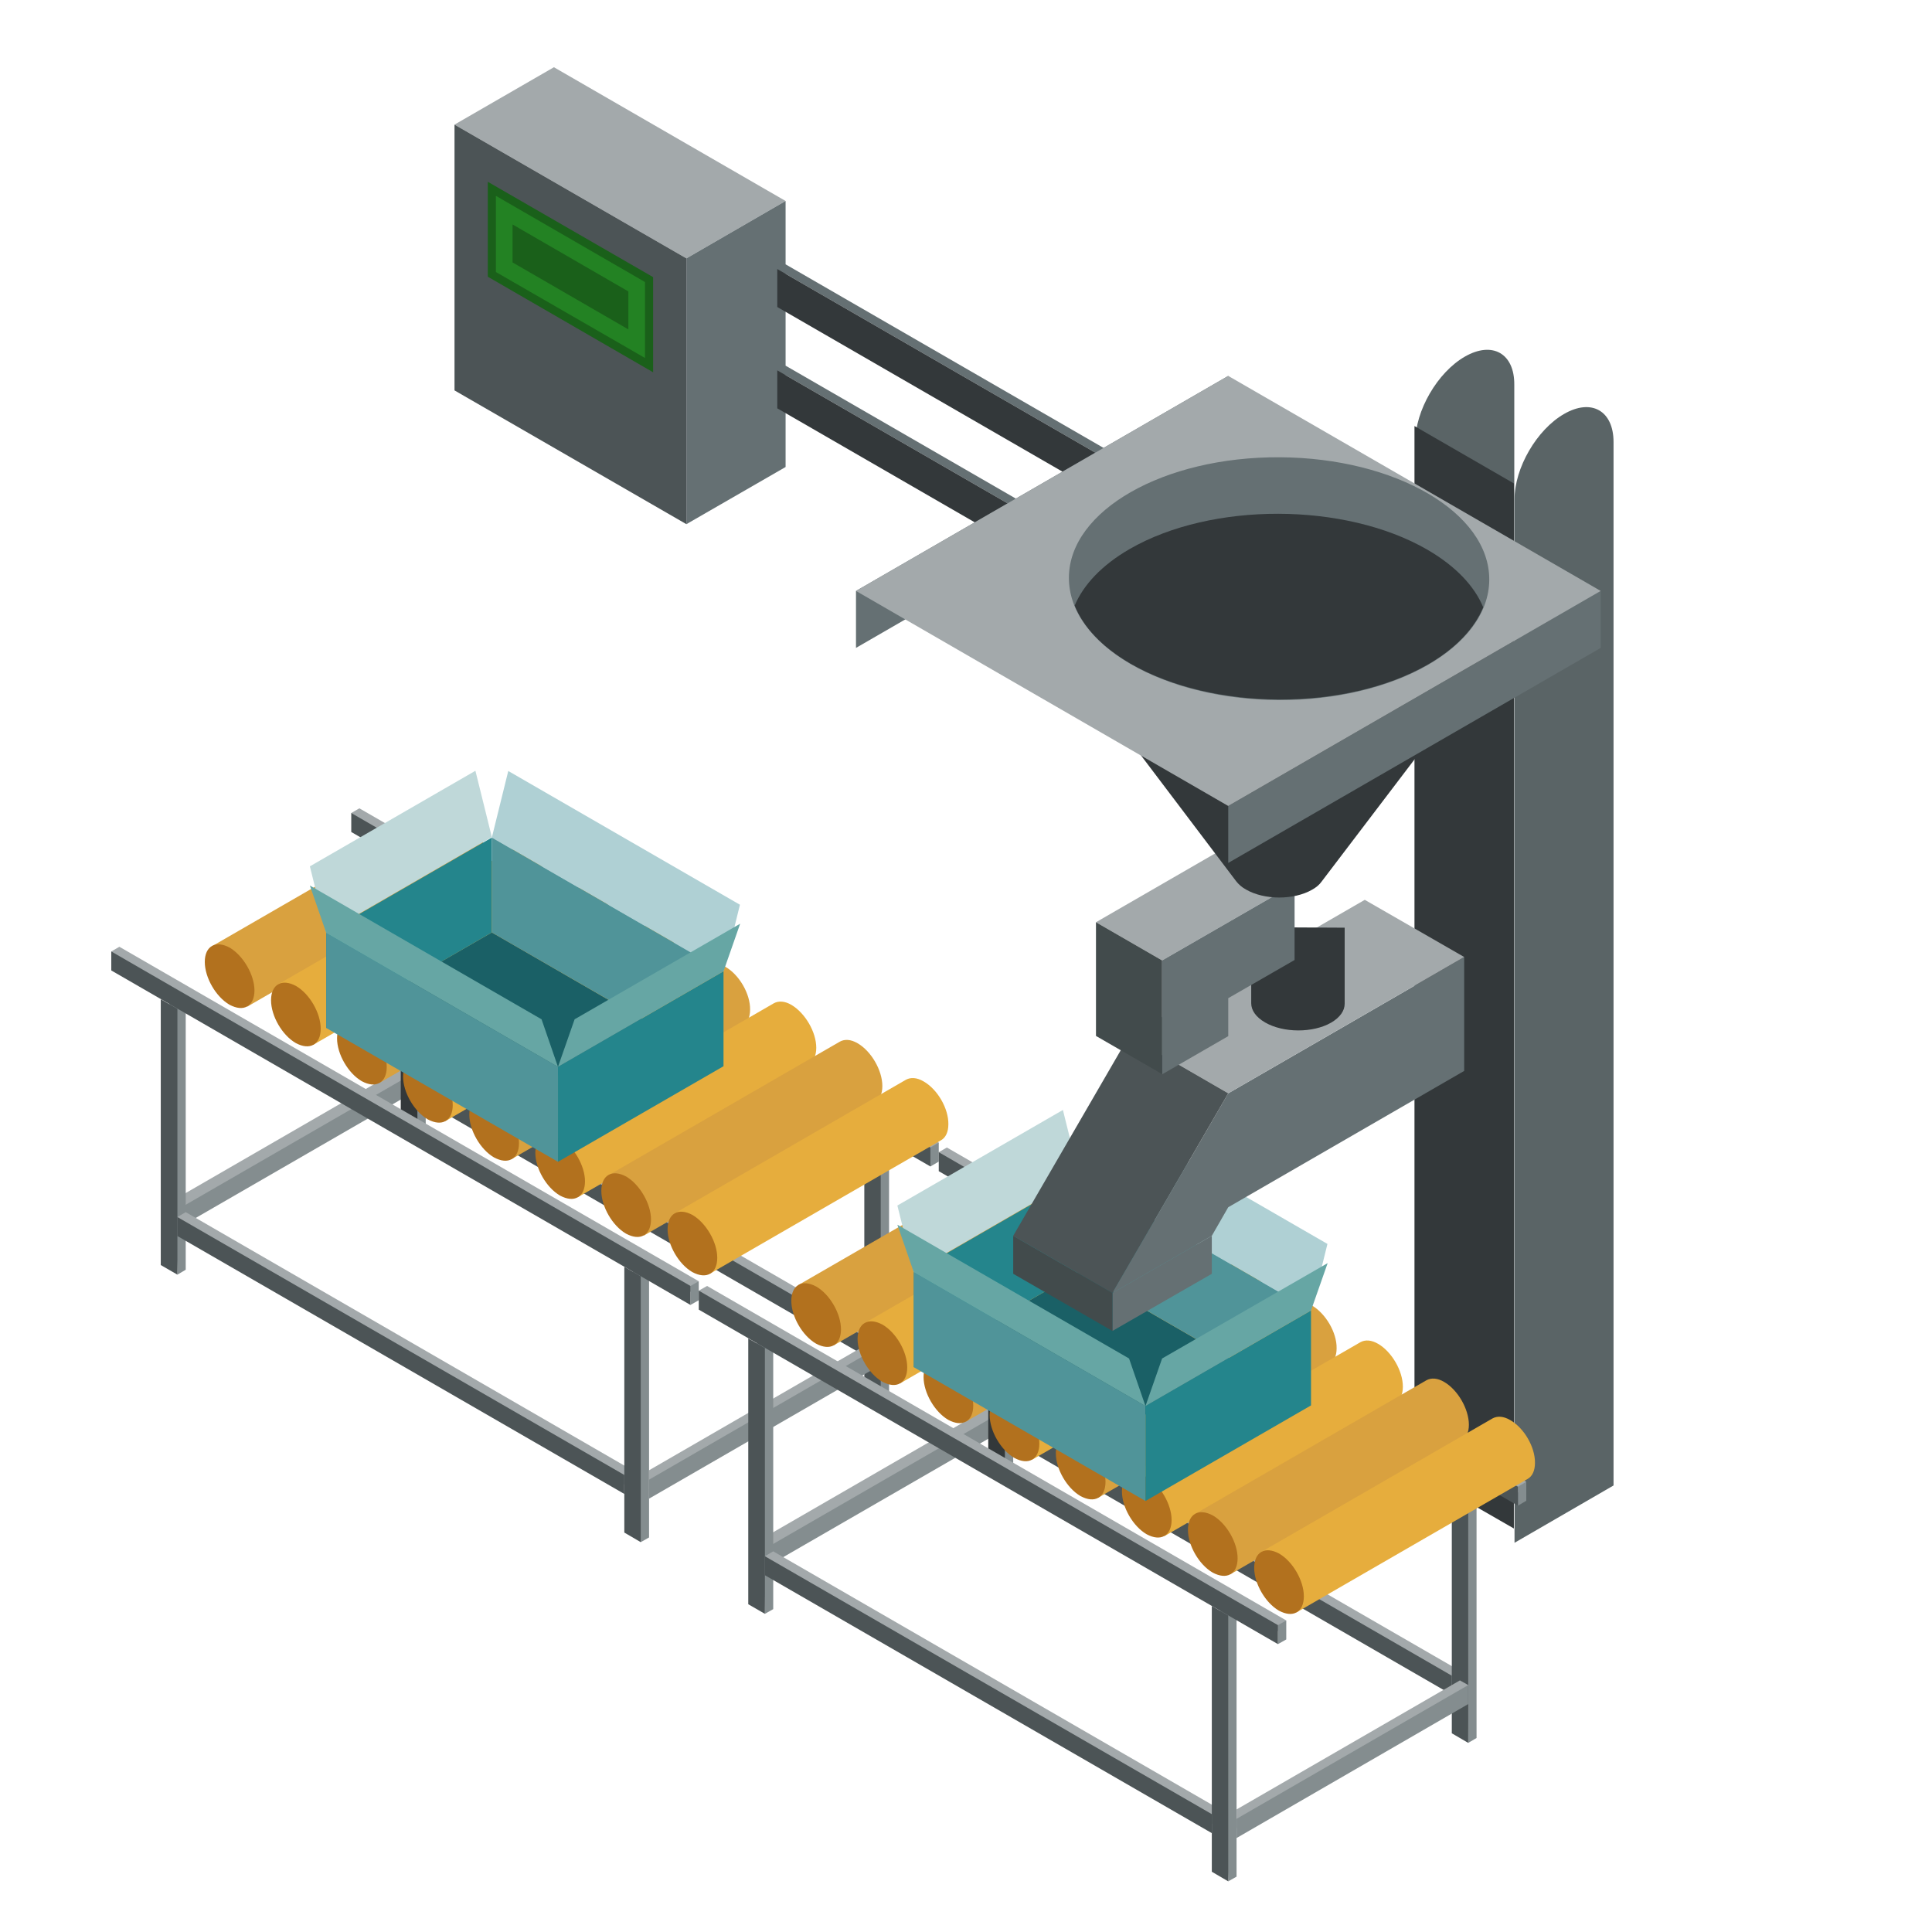 <?xml version="1.0" encoding="UTF-8" standalone="no"?>
<svg
   xmlns:dc="http://purl.org/dc/elements/1.1/"
   xmlns:cc="http://creativecommons.org/ns#"
   xmlns:rdf="http://www.w3.org/1999/02/22-rdf-syntax-ns#"
   xmlns:svg="http://www.w3.org/2000/svg"
   xmlns="http://www.w3.org/2000/svg"
   xmlns:sodipodi="http://sodipodi.sourceforge.net/DTD/sodipodi-0.dtd"
   xmlns:inkscape="http://www.inkscape.org/namespaces/inkscape"
   width="24mm"
   height="24mm"
   viewBox="0 0 24 24"
   version="1.1"
   id="svg11418"
   inkscape:version="1.0.2 (e86c8708, 2021-01-15)"
   sodipodi:docname="application.svg">
  <defs
     id="defs11412" />
  <sodipodi:namedview
     id="base"
     pagecolor="#ffffff"
     bordercolor="#666666"
     borderopacity="1.0"
     inkscape:pageopacity="0.0"
     inkscape:pageshadow="2"
     inkscape:zoom="3.5746263"
     inkscape:cx="60.139328"
     inkscape:cy="75.887136"
     inkscape:document-units="mm"
     inkscape:current-layer="layer1"
     inkscape:document-rotation="0"
     showgrid="false"
     inkscape:window-width="1252"
     inkscape:window-height="847"
     inkscape:window-x="0"
     inkscape:window-y="25"
     inkscape:window-maximized="0" />
  <g
     inkscape:label="Layer 1"
     inkscape:groupmode="layer"
     id="layer1">
    <polygon
       class="st27"
       points="-1549.78,403.49 -1560.25,409.54 -1560.25,410.43 -1549.78,404.38 -1549.39,403.72 "
       id="polygon7972"
       style="fill:#a3a9ab"
       transform="matrix(0.265,0,0,0.265,415.67,-93.648)" />
    <polygon
       class="st28"
       points="-1549.22,403.72 -1560.08,409.99 -1560.08,410.88 -1549.22,404.61 "
       id="polygon7974"
       style="fill:#848d8f"
       transform="matrix(0.265,0,0,0.265,415.67,-93.648)" />
    <polygon
       class="st28"
       points="-1526.89,406.5 -1527.67,406.05 -1527.28,419.19 -1526.89,418.96 "
       id="polygon7976"
       style="fill:#848d8f"
       transform="matrix(0.265,0,0,0.265,415.67,-93.648)" />
    <polygon
       class="st28"
       points="-1548.61,393.96 -1549.39,393.51 -1549,406.64 -1548.61,406.42 "
       id="polygon7978"
       style="fill:#848d8f"
       transform="matrix(0.265,0,0,0.265,415.67,-93.648)" />
    <polygon
       class="st27"
       points="-1548.61,404.61 -1527.67,416.7 -1527.67,415.81 -1548.61,403.72 -1549,403.94 "
       id="polygon7980"
       style="fill:#a3a9ab"
       transform="matrix(0.265,0,0,0.265,415.67,-93.648)" />
    <polygon
       class="st29"
       points="-1527.28,406.72 -1528.05,406.27 -1528.05,418.74 -1527.28,419.19 "
       id="polygon7982"
       style="fill:#4c5456"
       transform="matrix(0.265,0,0,0.265,415.67,-93.648)" />
    <polygon
       class="st27"
       points="-1551.72,392.17 -1524.95,407.46 -1524.56,406.95 -1551.72,391.28 -1552.1,391.5 "
       id="polygon7984"
       style="fill:#a3a9ab"
       transform="matrix(0.265,0,0,0.265,415.67,-93.648)" />
    <polygon
       class="st28"
       points="-1524.56,406.95 -1524.95,407.18 -1524.95,408.07 -1524.56,407.84 "
       id="polygon7986"
       style="fill:#848d8f"
       transform="matrix(0.265,0,0,0.265,415.67,-93.648)" />
    <polygon
       class="st29"
       points="-1552.1,391.5 -1552.1,392.39 -1524.95,408.07 -1524.95,407.18 "
       id="polygon7988"
       style="fill:#4c5456"
       transform="matrix(0.265,0,0,0.265,415.67,-93.648)" />
    <polygon
       class="st29"
       points="-1549,403.94 -1549,404.83 -1528.05,416.93 -1528.05,416.04 "
       id="polygon7990"
       style="fill:#4c5456"
       transform="matrix(0.265,0,0,0.265,415.67,-93.648)" />
    <polygon
       class="st23"
       points="-1549,394.18 -1549.78,393.73 -1549.78,406.2 -1549,406.64 "
       id="polygon7992"
       style="fill:#33383a"
       transform="matrix(0.265,0,0,0.265,415.67,-93.648)" />
    <path
       class="st30"
       d="m 5.727,10.116 c -0.085,-0.05 -0.161,-0.053 -0.22,-0.021 l -2.873,1.659 0.437,0.751 2.873,-1.659 c 0.056,-0.032 0.09,-0.101 0.09,-0.198 0,-0.196 -0.138,-0.434 -0.307,-0.532 z"
       id="path7994"
       style="fill:#d9a13f;stroke-width:0.265" />
    <path
       class="st31"
       d="m 3.161,12.304 c 0,0.098 -0.034,0.167 -0.09,0.198 -0.056,0.032 -0.132,0.026 -0.22,-0.021 -0.169,-0.098 -0.307,-0.336 -0.307,-0.532 0,-0.098 0.034,-0.167 0.09,-0.198 0.056,-0.032 0.132,-0.026 0.22,0.021 0.169,0.101 0.307,0.339 0.307,0.532 z"
       id="path7996"
       style="fill:#b2711e;stroke-width:0.265" />
    <path
       class="st32"
       d="m 6.547,10.59 c -0.085,-0.05 -0.161,-0.053 -0.22,-0.021 l -2.873,1.659 0.437,0.751 2.873,-1.659 c 0.056,-0.032 0.09,-0.101 0.09,-0.198 0.003,-0.196 -0.135,-0.434 -0.307,-0.532 z"
       id="path7998"
       style="fill:#e6ad3d;stroke-width:0.265" />
    <path
       class="st31"
       d="m 3.984,12.78 c 0,0.098 -0.034,0.167 -0.09,0.198 -0.056,0.032 -0.132,0.026 -0.22,-0.021 -0.169,-0.098 -0.307,-0.336 -0.307,-0.532 0,-0.098 0.034,-0.167 0.09,-0.198 0.056,-0.032 0.132,-0.026 0.22,0.021 0.169,0.098 0.307,0.336 0.307,0.532 z"
       id="path8000"
       style="fill:#b2711e;stroke-width:0.265" />
    <path
       class="st30"
       d="m 7.37,11.063 c -0.085,-0.05 -0.161,-0.053 -0.22,-0.021 l -2.873,1.659 0.437,0.751 2.873,-1.659 c 0.056,-0.032 0.09,-0.101 0.09,-0.198 0,-0.196 -0.138,-0.434 -0.307,-0.532 z"
       id="path8002"
       style="fill:#d9a13f;stroke-width:0.265" />
    <path
       class="st31"
       d="m 4.804,13.254 c 0,0.098 -0.034,0.167 -0.09,0.198 -0.056,0.032 -0.132,0.026 -0.22,-0.021 -0.169,-0.098 -0.307,-0.336 -0.307,-0.532 0,-0.098 0.034,-0.167 0.09,-0.198 0.056,-0.032 0.132,-0.026 0.22,0.021 0.169,0.098 0.307,0.336 0.307,0.532 z"
       id="path8004"
       style="fill:#b2711e;stroke-width:0.265" />
    <path
       class="st32"
       d="m 8.19,11.537 c -0.085,-0.05 -0.161,-0.053 -0.22,-0.021 l -2.873,1.659 0.437,0.751 2.873,-1.659 c 0.056,-0.032 0.09,-0.101 0.09,-0.198 0,-0.196 -0.138,-0.434 -0.307,-0.532 z"
       id="path8006"
       style="fill:#e6ad3d;stroke-width:0.265" />
    <path
       class="st31"
       d="m 5.624,13.728 c 0,0.098 -0.034,0.167 -0.09,0.198 -0.056,0.032 -0.132,0.026 -0.22,-0.021 -0.169,-0.098 -0.307,-0.336 -0.307,-0.532 0,-0.098 0.034,-0.167 0.09,-0.198 0.056,-0.032 0.132,-0.026 0.22,0.021 0.169,0.098 0.307,0.336 0.307,0.532 z"
       id="path8008"
       style="fill:#b2711e;stroke-width:0.265" />
    <path
       class="st30"
       d="m 9.011,12.01 c -0.085,-0.05 -0.161,-0.053 -0.22,-0.021 l -2.873,1.659 0.437,0.751 2.873,-1.659 c 0.056,-0.032 0.09,-0.101 0.09,-0.198 0.003,-0.196 -0.135,-0.434 -0.307,-0.532 z"
       id="path8010"
       style="fill:#d9a13f;stroke-width:0.265" />
    <path
       class="st31"
       d="m 6.447,14.201 c 0,0.098 -0.034,0.167 -0.09,0.198 -0.056,0.032 -0.132,0.026 -0.22,-0.021 -0.169,-0.098 -0.307,-0.336 -0.307,-0.532 0,-0.098 0.034,-0.167 0.09,-0.198 0.056,-0.032 0.132,-0.026 0.22,0.021 0.169,0.101 0.307,0.336 0.307,0.532 z"
       id="path8012"
       style="fill:#b2711e;stroke-width:0.265" />
    <path
       class="st32"
       d="m 9.833,12.484 c -0.085,-0.05 -0.161,-0.053 -0.22,-0.021 l -2.873,1.659 0.437,0.751 2.873,-1.659 c 0.056,-0.032 0.09,-0.101 0.09,-0.198 0,-0.196 -0.138,-0.431 -0.307,-0.532 z"
       id="path8014"
       style="fill:#e6ad3d;stroke-width:0.265" />
    <path
       class="st31"
       d="m 7.267,14.675 c 0,0.098 -0.034,0.167 -0.09,0.198 -0.056,0.032 -0.132,0.026 -0.22,-0.021 -0.169,-0.098 -0.307,-0.336 -0.307,-0.532 0,-0.098 0.034,-0.167 0.09,-0.198 0.056,-0.032 0.132,-0.026 0.22,0.021 0.169,0.101 0.307,0.339 0.307,0.532 z"
       id="path8016"
       style="fill:#b2711e;stroke-width:0.265" />
    <path
       class="st30"
       d="m 10.654,12.96 c -0.085,-0.05 -0.161,-0.053 -0.22,-0.021 l -2.873,1.659 0.437,0.751 2.873,-1.659 c 0.056,-0.032 0.09,-0.101 0.09,-0.198 0,-0.196 -0.138,-0.434 -0.307,-0.532 z"
       id="path8018"
       style="fill:#d9a13f;stroke-width:0.265" />
    <path
       class="st31"
       d="m 8.087,15.148 c 0,0.098 -0.034,0.167 -0.09,0.198 -0.056,0.032 -0.132,0.026 -0.22,-0.021 -0.169,-0.098 -0.307,-0.336 -0.307,-0.532 0,-0.098 0.034,-0.167 0.09,-0.198 0.056,-0.032 0.132,-0.026 0.22,0.021 0.169,0.101 0.307,0.339 0.307,0.532 z"
       id="path8020"
       style="fill:#b2711e;stroke-width:0.265" />
    <path
       class="st32"
       d="m 11.474,13.434 c -0.085,-0.05 -0.161,-0.053 -0.22,-0.021 l -2.873,1.659 0.437,0.751 2.873,-1.659 c 0.056,-0.032 0.09,-0.101 0.09,-0.198 0.003,-0.196 -0.135,-0.434 -0.307,-0.532 z"
       id="path8022"
       style="fill:#e6ad3d;stroke-width:0.265" />
    <path
       class="st31"
       d="m 8.91,15.625 c 0,0.098 -0.034,0.167 -0.09,0.198 -0.056,0.032 -0.132,0.026 -0.22,-0.021 -0.169,-0.098 -0.307,-0.336 -0.307,-0.532 0,-0.098 0.034,-0.167 0.09,-0.198 0.056,-0.032 0.132,-0.026 0.22,0.021 0.167,0.098 0.307,0.336 0.307,0.532 z"
       id="path8024"
       style="fill:#b2711e;stroke-width:0.265" />
    <polygon
       class="st28"
       points="-1538.14,412.99 -1538.92,412.55 -1538.53,425.68 -1538.14,425.46 "
       id="polygon8026"
       style="fill:#848d8f"
       transform="matrix(0.265,0,0,0.265,415.67,-93.648)" />
    <polygon
       class="st28"
       points="-1559.86,400.45 -1560.64,400 -1560.25,413.14 -1559.86,412.91 "
       id="polygon8028"
       style="fill:#848d8f"
       transform="matrix(0.265,0,0,0.265,415.67,-93.648)" />
    <polygon
       class="st27"
       points="-1559.86,411.1 -1538.92,423.2 -1538.92,422.31 -1559.86,410.21 -1560.25,410.44 "
       id="polygon8030"
       style="fill:#a3a9ab"
       transform="matrix(0.265,0,0,0.265,415.67,-93.648)" />
    <polygon
       class="st29"
       points="-1538.53,413.22 -1539.3,412.77 -1539.3,425.23 -1538.53,425.68 "
       id="polygon8032"
       style="fill:#4c5456"
       transform="matrix(0.265,0,0,0.265,415.67,-93.648)" />
    <polygon
       class="st27"
       points="-1562.97,398.66 -1536.2,413.95 -1535.81,413.45 -1562.97,397.77 -1563.35,397.99 "
       id="polygon8034"
       style="fill:#a3a9ab"
       transform="matrix(0.265,0,0,0.265,415.67,-93.648)" />
    <polygon
       class="st28"
       points="-1535.81,413.45 -1536.2,413.67 -1536.2,414.56 -1535.81,414.34 "
       id="polygon8036"
       style="fill:#848d8f"
       transform="matrix(0.265,0,0,0.265,415.67,-93.648)" />
    <polygon
       class="st29"
       points="-1563.35,397.99 -1563.35,398.88 -1536.2,414.56 -1536.2,413.67 "
       id="polygon8038"
       style="fill:#4c5456"
       transform="matrix(0.265,0,0,0.265,415.67,-93.648)" />
    <polygon
       class="st29"
       points="-1560.25,410.44 -1560.25,411.33 -1539.3,423.42 -1539.3,422.53 "
       id="polygon8040"
       style="fill:#4c5456"
       transform="matrix(0.265,0,0,0.265,415.67,-93.648)" />
    <polygon
       class="st29"
       points="-1560.25,400.68 -1561.03,400.23 -1561.03,412.69 -1560.25,413.14 "
       id="polygon8042"
       style="fill:#4c5456"
       transform="matrix(0.265,0,0,0.265,415.67,-93.648)" />
    <polygon
       class="st11"
       points="-1542.41,403.8 -1549.66,399.49 -1545.51,397.1 -1538.08,401.39 "
       id="polygon8044"
       style="fill:#1a6066"
       transform="matrix(0.265,0,0,0.265,415.67,-93.648)" />
    <polygon
       class="st33"
       points="-1554.04,394 -1553.27,397.11 -1545.51,392.63 -1546.28,389.52 "
       id="polygon8046"
       style="fill:#bfd8d9"
       transform="matrix(0.265,0,0,0.265,415.67,-93.648)" />
    <polygon
       class="st10"
       points="-1533.88,395.8 -1544.74,389.53 -1545.51,392.65 -1534.65,398.92 "
       id="polygon8048"
       style="fill:#afd0d4"
       transform="matrix(0.265,0,0,0.265,415.67,-93.648)" />
    <polygon
       class="st13"
       points="-1553.27,397.13 -1553.27,401.58 -1545.51,397.1 -1545.51,392.65 "
       id="polygon8050"
       style="fill:#24858c"
       transform="matrix(0.265,0,0,0.265,415.67,-93.648)" />
    <polygon
       class="st34"
       points="-1534.65,398.92 -1539.86,400.36 -1545.51,397.1 -1545.51,392.65 "
       id="polygon8052"
       style="fill:#509499"
       transform="matrix(0.265,0,0,0.265,415.67,-93.648)" />
    <polygon
       class="st34"
       points="-1542.41,403.4 -1542.41,407.85 -1553.27,401.58 -1553.27,397.13 "
       id="polygon8054"
       style="fill:#509499"
       transform="matrix(0.265,0,0,0.265,415.67,-93.648)" />
    <polygon
       class="st35"
       points="-1543.18,401.17 -1542.41,403.4 -1553.27,397.13 -1554.04,394.9 "
       id="polygon8056"
       style="fill:#66a6a4"
       transform="matrix(0.265,0,0,0.265,415.67,-93.648)" />
    <polygon
       class="st13"
       points="-1542.41,403.4 -1542.41,407.85 -1534.65,403.37 -1534.65,398.92 "
       id="polygon8058"
       style="fill:#24858c"
       transform="matrix(0.265,0,0,0.265,415.67,-93.648)" />
    <polygon
       class="st35"
       points="-1541.63,401.17 -1542.41,403.4 -1534.65,398.92 -1533.87,396.69 "
       id="polygon8060"
       style="fill:#66a6a4"
       transform="matrix(0.265,0,0,0.265,415.67,-93.648)" />
    <polygon
       class="st27"
       points="-1527.67,416.26 -1538.14,422.31 -1538.14,423.2 -1527.67,417.15 -1527.28,416.48 "
       id="polygon8062"
       style="fill:#a3a9ab"
       transform="matrix(0.265,0,0,0.265,415.67,-93.648)" />
    <polygon
       class="st28"
       points="-1527.28,416.48 -1538.14,422.75 -1538.14,423.64 -1527.28,417.37 "
       id="polygon8064"
       style="fill:#848d8f"
       transform="matrix(0.265,0,0,0.265,415.67,-93.648)" />
    <polygon
       class="st27"
       points="-1536.39,365.5 -1531.74,362.81 -1542.6,356.54 -1547.26,359.23 "
       id="polygon8066"
       style="fill:#a3a9ab"
       transform="matrix(0.265,0,0,0.265,415.67,-93.648)" />
    <polygon
       class="st36"
       points="-1531.74,362.81 -1536.39,365.5 -1536.39,377.96 -1531.74,375.28 "
       id="polygon8068"
       style="fill:#657073"
       transform="matrix(0.265,0,0,0.265,415.67,-93.648)" />
    <polygon
       class="st29"
       points="-1547.26,359.23 -1547.26,371.69 -1536.39,377.96 -1536.39,365.5 "
       id="polygon8070"
       style="fill:#4c5456"
       transform="matrix(0.265,0,0,0.265,415.67,-93.648)" />
    <polygon
       class="st37"
       points="-1537.95,366.38 -1537.95,370.84 -1545.7,366.36 -1545.7,361.91 "
       id="polygon8072"
       style="fill:#1a601a"
       transform="matrix(0.265,0,0,0.265,415.67,-93.648)" />
    <polygon
       class="st8"
       points="-1538.33,366.61 -1538.33,370.17 -1545.32,366.14 -1545.32,362.57 "
       id="polygon8074"
       style="fill:#238223"
       transform="matrix(0.265,0,0,0.265,415.67,-93.648)" />
    <polygon
       class="st37"
       points="-1539.11,367.05 -1539.11,368.83 -1544.54,365.69 -1544.54,363.91 "
       id="polygon8076"
       style="fill:#1a601a"
       transform="matrix(0.265,0,0,0.265,415.67,-93.648)" />
    <polygon
       class="st36"
       points="-1516.22,374.74 -1531.74,365.78 -1532.13,366 -1516.61,374.96 "
       id="polygon8078"
       style="fill:#657073"
       transform="matrix(0.265,0,0,0.265,415.67,-93.648)" />
    <polygon
       class="st23"
       points="-1516.61,374.96 -1532.13,366 -1532.13,367.78 -1516.61,376.74 "
       id="polygon8080"
       style="fill:#33383a"
       transform="matrix(0.265,0,0,0.265,415.67,-93.648)" />
    <polygon
       class="st36"
       points="-1516.22,379.49 -1531.74,370.53 -1532.13,370.75 -1516.61,379.71 "
       id="polygon8082"
       style="fill:#657073"
       transform="matrix(0.265,0,0,0.265,415.67,-93.648)" />
    <polygon
       class="st23"
       points="-1516.61,379.71 -1532.13,370.75 -1532.13,372.53 -1516.61,381.49 "
       id="polygon8084"
       style="fill:#33383a"
       transform="matrix(0.265,0,0,0.265,415.67,-93.648)" />
    <path
       class="st38"
       d="m 18.197,4.43 c -0.341,0.196 -0.616,0.672 -0.616,1.061 V 18.453 l 1.23,-0.712 V 4.779 c 0.003,-0.389 -0.273,-0.545 -0.614,-0.349 z"
       id="path8086"
       style="fill:#5a6466;stroke-width:0.265" />
    <polygon
       class="st23"
       points="-1497.6,376.05 -1502.26,373.36 -1502.26,422.36 -1497.6,425.04 "
       id="polygon8088"
       style="fill:#33383a"
       transform="matrix(0.265,0,0,0.265,415.67,-93.648)" />
    <path
       class="st38"
       d="m 19.43,5.142 c -0.341,0.196 -0.616,0.672 -0.616,1.061 V 19.165 L 20.044,18.453 V 5.491 c 0,-0.389 -0.275,-0.545 -0.614,-0.349 z"
       id="path8090"
       style="fill:#5a6466;stroke-width:0.265" />
    <polygon
       class="st27"
       points="-1522.24,419.39 -1532.71,425.44 -1532.71,426.33 -1522.24,420.29 -1521.85,419.62 "
       id="polygon8092"
       style="fill:#a3a9ab"
       transform="matrix(0.265,0,0,0.265,415.67,-93.648)" />
    <polygon
       class="st28"
       points="-1521.68,419.62 -1532.54,425.89 -1532.54,426.78 -1521.68,420.51 "
       id="polygon8094"
       style="fill:#848d8f"
       transform="matrix(0.265,0,0,0.265,415.67,-93.648)" />
    <polygon
       class="st28"
       points="-1499.35,422.4 -1500.13,421.95 -1499.74,435.09 -1499.35,434.86 "
       id="polygon8096"
       style="fill:#848d8f"
       transform="matrix(0.265,0,0,0.265,415.67,-93.648)" />
    <polygon
       class="st28"
       points="-1521.07,409.86 -1521.85,409.41 -1521.46,422.55 -1521.07,422.32 "
       id="polygon8098"
       style="fill:#848d8f"
       transform="matrix(0.265,0,0,0.265,415.67,-93.648)" />
    <polygon
       class="st27"
       points="-1521.07,420.51 -1500.13,432.6 -1500.13,431.71 -1521.07,419.62 -1521.46,419.84 "
       id="polygon8100"
       style="fill:#a3a9ab"
       transform="matrix(0.265,0,0,0.265,415.67,-93.648)" />
    <polygon
       class="st29"
       points="-1499.74,422.62 -1500.51,422.18 -1500.51,434.64 -1499.74,435.09 "
       id="polygon8102"
       style="fill:#4c5456"
       transform="matrix(0.265,0,0,0.265,415.67,-93.648)" />
    <polygon
       class="st27"
       points="-1524.18,408.07 -1497.41,423.36 -1497.02,422.85 -1524.18,407.18 -1524.56,407.4 "
       id="polygon8104"
       style="fill:#a3a9ab"
       transform="matrix(0.265,0,0,0.265,415.67,-93.648)" />
    <polygon
       class="st28"
       points="-1497.02,422.85 -1497.41,423.08 -1497.41,423.97 -1497.02,423.74 "
       id="polygon8106"
       style="fill:#848d8f"
       transform="matrix(0.265,0,0,0.265,415.67,-93.648)" />
    <polygon
       class="st29"
       points="-1524.56,407.4 -1524.56,408.29 -1497.41,423.97 -1497.41,423.08 "
       id="polygon8108"
       style="fill:#4c5456"
       transform="matrix(0.265,0,0,0.265,415.67,-93.648)" />
    <polygon
       class="st29"
       points="-1521.46,419.84 -1521.46,420.73 -1500.51,432.83 -1500.51,431.94 "
       id="polygon8110"
       style="fill:#4c5456"
       transform="matrix(0.265,0,0,0.265,415.67,-93.648)" />
    <polygon
       class="st23"
       points="-1521.46,410.08 -1522.24,409.63 -1522.24,422.1 -1521.46,422.55 "
       id="polygon8112"
       style="fill:#33383a"
       transform="matrix(0.265,0,0,0.265,415.67,-93.648)" />
    <path
       class="st30"
       d="m 13.014,14.323 c -0.085,-0.05 -0.161,-0.053 -0.22,-0.021 l -2.873,1.659 0.437,0.751 2.873,-1.659 c 0.056,-0.032 0.09,-0.101 0.09,-0.198 0.003,-0.196 -0.138,-0.434 -0.307,-0.532 z"
       id="path8114"
       style="fill:#d9a13f;stroke-width:0.265" />
    <path
       class="st31"
       d="m 10.447,16.514 c 0,0.098 -0.034,0.167 -0.09,0.198 -0.056,0.032 -0.132,0.026 -0.22,-0.021 -0.169,-0.098 -0.307,-0.336 -0.307,-0.532 0,-0.098 0.034,-0.167 0.09,-0.198 0.056,-0.032 0.132,-0.026 0.22,0.021 0.169,0.098 0.307,0.336 0.307,0.532 z"
       id="path8116"
       style="fill:#b2711e;stroke-width:0.265" />
    <path
       class="st32"
       d="m 13.837,14.796 c -0.085,-0.05 -0.161,-0.053 -0.22,-0.021 l -2.873,1.659 0.437,0.751 2.873,-1.659 c 0.056,-0.032 0.09,-0.101 0.09,-0.198 0,-0.196 -0.138,-0.434 -0.307,-0.532 z"
       id="path8118"
       style="fill:#e6ad3d;stroke-width:0.265" />
    <path
       class="st31"
       d="m 11.27,16.987 c 0,0.098 -0.034,0.167 -0.09,0.198 -0.056,0.032 -0.132,0.026 -0.22,-0.021 -0.169,-0.098 -0.307,-0.336 -0.307,-0.532 0,-0.098 0.034,-0.167 0.09,-0.198 0.056,-0.032 0.132,-0.026 0.22,0.021 0.169,0.098 0.307,0.336 0.307,0.532 z"
       id="path8120"
       style="fill:#b2711e;stroke-width:0.265" />
    <path
       class="st30"
       d="m 14.657,15.27 c -0.085,-0.05 -0.161,-0.053 -0.22,-0.021 l -2.873,1.659 0.437,0.751 2.873,-1.659 c 0.056,-0.032 0.09,-0.101 0.09,-0.198 0,-0.196 -0.138,-0.434 -0.307,-0.532 z"
       id="path8122"
       style="fill:#d9a13f;stroke-width:0.265" />
    <path
       class="st31"
       d="m 12.09,17.461 c 0,0.098 -0.034,0.167 -0.09,0.198 -0.056,0.032 -0.132,0.026 -0.22,-0.021 -0.169,-0.098 -0.307,-0.336 -0.307,-0.532 0,-0.098 0.034,-0.167 0.09,-0.198 0.056,-0.032 0.132,-0.026 0.22,0.021 0.169,0.098 0.307,0.336 0.307,0.532 z"
       id="path8124"
       style="fill:#b2711e;stroke-width:0.265" />
    <path
       class="st32"
       d="m 15.477,15.744 c -0.085,-0.05 -0.161,-0.053 -0.22,-0.021 l -2.873,1.659 0.437,0.751 2.873,-1.659 c 0.056,-0.032 0.09,-0.101 0.09,-0.198 0.003,-0.196 -0.138,-0.434 -0.307,-0.532 z"
       id="path8126"
       style="fill:#e6ad3d;stroke-width:0.265" />
    <path
       class="st31"
       d="m 12.911,17.934 c 0,0.098 -0.034,0.167 -0.09,0.198 -0.056,0.032 -0.132,0.026 -0.22,-0.021 -0.169,-0.098 -0.307,-0.336 -0.307,-0.532 0,-0.098 0.034,-0.167 0.09,-0.198 0.056,-0.032 0.132,-0.026 0.22,0.021 0.169,0.098 0.307,0.336 0.307,0.532 z"
       id="path8128"
       style="fill:#b2711e;stroke-width:0.265" />
    <path
       class="st30"
       d="m 16.297,16.217 c -0.085,-0.05 -0.161,-0.053 -0.22,-0.021 l -2.873,1.659 0.437,0.751 2.873,-1.659 c 0.056,-0.032 0.09,-0.101 0.09,-0.198 0.003,-0.196 -0.135,-0.431 -0.307,-0.532 z"
       id="path8130"
       style="fill:#d9a13f;stroke-width:0.265" />
    <path
       class="st31"
       d="m 13.733,18.408 c 0,0.098 -0.034,0.167 -0.09,0.198 -0.056,0.032 -0.132,0.026 -0.22,-0.021 -0.169,-0.098 -0.307,-0.336 -0.307,-0.532 0,-0.098 0.034,-0.167 0.09,-0.198 0.056,-0.032 0.132,-0.026 0.22,0.021 0.169,0.101 0.307,0.336 0.307,0.532 z"
       id="path8132"
       style="fill:#b2711e;stroke-width:0.265" />
    <path
       class="st32"
       d="m 17.12,16.694 c -0.085,-0.05 -0.161,-0.053 -0.22,-0.021 l -2.873,1.659 0.437,0.751 2.873,-1.659 c 0.056,-0.032 0.09,-0.101 0.09,-0.198 0,-0.196 -0.138,-0.434 -0.307,-0.532 z"
       id="path8134"
       style="fill:#e6ad3d;stroke-width:0.265" />
    <path
       class="st31"
       d="m 14.554,18.882 c 0,0.098 -0.034,0.167 -0.09,0.198 -0.056,0.032 -0.132,0.026 -0.22,-0.021 -0.169,-0.098 -0.307,-0.336 -0.307,-0.532 0,-0.098 0.034,-0.167 0.09,-0.198 0.056,-0.032 0.132,-0.026 0.22,0.021 0.169,0.101 0.307,0.339 0.307,0.532 z"
       id="path8136"
       style="fill:#b2711e;stroke-width:0.265" />
    <path
       class="st30"
       d="m 17.94,17.167 c -0.085,-0.05 -0.161,-0.053 -0.22,-0.021 l -2.873,1.659 0.437,0.751 2.873,-1.659 c 0.056,-0.032 0.09,-0.101 0.09,-0.198 0,-0.196 -0.138,-0.434 -0.307,-0.532 z"
       id="path8138"
       style="fill:#d9a13f;stroke-width:0.265" />
    <path
       class="st31"
       d="m 15.374,19.358 c 0,0.098 -0.034,0.167 -0.09,0.198 -0.056,0.032 -0.132,0.026 -0.22,-0.021 -0.169,-0.098 -0.307,-0.336 -0.307,-0.532 0,-0.098 0.034,-0.167 0.09,-0.198 0.056,-0.032 0.132,-0.026 0.22,0.021 0.169,0.098 0.307,0.336 0.307,0.532 z"
       id="path8140"
       style="fill:#b2711e;stroke-width:0.265" />
    <path
       class="st32"
       d="m 18.761,17.641 c -0.085,-0.05 -0.161,-0.053 -0.22,-0.021 l -2.873,1.659 0.437,0.751 2.873,-1.659 c 0.056,-0.032 0.09,-0.101 0.09,-0.198 0.003,-0.196 -0.135,-0.434 -0.307,-0.532 z"
       id="path8142"
       style="fill:#e6ad3d;stroke-width:0.265" />
    <path
       class="st31"
       d="m 16.197,19.831 c 0,0.098 -0.034,0.167 -0.09,0.198 -0.056,0.032 -0.132,0.026 -0.22,-0.021 -0.169,-0.098 -0.307,-0.336 -0.307,-0.532 0,-0.098 0.034,-0.167 0.09,-0.198 0.056,-0.032 0.132,-0.026 0.22,0.021 0.169,0.098 0.307,0.336 0.307,0.532 z"
       id="path8144"
       style="fill:#b2711e;stroke-width:0.265" />
    <polygon
       class="st28"
       points="-1510.6,428.89 -1511.37,428.45 -1510.99,441.58 -1510.6,441.36 "
       id="polygon8146"
       style="fill:#848d8f"
       transform="matrix(0.265,0,0,0.265,415.67,-93.648)" />
    <polygon
       class="st28"
       points="-1532.32,416.35 -1533.1,415.9 -1532.71,429.04 -1532.32,428.82 "
       id="polygon8148"
       style="fill:#848d8f"
       transform="matrix(0.265,0,0,0.265,415.67,-93.648)" />
    <polygon
       class="st27"
       points="-1532.32,427 -1511.37,439.1 -1511.37,438.21 -1532.32,426.11 -1532.71,426.34 "
       id="polygon8150"
       style="fill:#a3a9ab"
       transform="matrix(0.265,0,0,0.265,415.67,-93.648)" />
    <polygon
       class="st29"
       points="-1510.99,429.12 -1511.76,428.67 -1511.76,441.13 -1510.99,441.58 "
       id="polygon8152"
       style="fill:#4c5456"
       transform="matrix(0.265,0,0,0.265,415.67,-93.648)" />
    <polygon
       class="st27"
       points="-1535.42,414.56 -1508.66,429.85 -1508.27,429.35 -1535.42,413.67 -1535.81,413.89 "
       id="polygon8154"
       style="fill:#a3a9ab"
       transform="matrix(0.265,0,0,0.265,415.67,-93.648)" />
    <polygon
       class="st28"
       points="-1508.27,429.35 -1508.66,429.57 -1508.66,430.46 -1508.27,430.24 "
       id="polygon8156"
       style="fill:#848d8f"
       transform="matrix(0.265,0,0,0.265,415.67,-93.648)" />
    <polygon
       class="st29"
       points="-1535.81,413.89 -1535.81,414.78 -1508.66,430.46 -1508.66,429.57 "
       id="polygon8158"
       style="fill:#4c5456"
       transform="matrix(0.265,0,0,0.265,415.67,-93.648)" />
    <polygon
       class="st29"
       points="-1532.71,426.34 -1532.71,427.23 -1511.76,439.32 -1511.76,438.43 "
       id="polygon8160"
       style="fill:#4c5456"
       transform="matrix(0.265,0,0,0.265,415.67,-93.648)" />
    <polygon
       class="st29"
       points="-1532.71,416.58 -1533.49,416.13 -1533.49,428.59 -1532.71,429.04 "
       id="polygon8162"
       style="fill:#4c5456"
       transform="matrix(0.265,0,0,0.265,415.67,-93.648)" />
    <polygon
       class="st11"
       points="-1514.87,419.7 -1522.11,415.39 -1517.97,413 -1510.54,417.29 "
       id="polygon8164"
       style="fill:#1a6066"
       transform="matrix(0.265,0,0,0.265,415.67,-93.648)" />
    <polygon
       class="st33"
       points="-1526.5,409.9 -1525.73,413.01 -1517.97,408.53 -1518.74,405.42 "
       id="polygon8166"
       style="fill:#bfd8d9"
       transform="matrix(0.265,0,0,0.265,415.67,-93.648)" />
    <polygon
       class="st10"
       points="-1506.34,411.7 -1517.2,405.43 -1517.97,408.55 -1507.11,414.82 "
       id="polygon8168"
       style="fill:#afd0d4"
       transform="matrix(0.265,0,0,0.265,415.67,-93.648)" />
    <polygon
       class="st13"
       points="-1525.73,413.03 -1525.73,417.48 -1517.97,413 -1517.97,408.55 "
       id="polygon8170"
       style="fill:#24858c"
       transform="matrix(0.265,0,0,0.265,415.67,-93.648)" />
    <polygon
       class="st34"
       points="-1507.11,414.82 -1512.32,416.26 -1517.97,413 -1517.97,408.55 "
       id="polygon8172"
       style="fill:#509499"
       transform="matrix(0.265,0,0,0.265,415.67,-93.648)" />
    <polygon
       class="st34"
       points="-1514.87,419.3 -1514.87,423.75 -1525.73,417.48 -1525.73,413.03 "
       id="polygon8174"
       style="fill:#509499"
       transform="matrix(0.265,0,0,0.265,415.67,-93.648)" />
    <polygon
       class="st35"
       points="-1515.64,417.07 -1514.87,419.3 -1525.73,413.03 -1526.5,410.8 "
       id="polygon8176"
       style="fill:#66a6a4"
       transform="matrix(0.265,0,0,0.265,415.67,-93.648)" />
    <polygon
       class="st13"
       points="-1514.87,419.3 -1514.87,423.75 -1507.11,419.27 -1507.11,414.82 "
       id="polygon8178"
       style="fill:#24858c"
       transform="matrix(0.265,0,0,0.265,415.67,-93.648)" />
    <polygon
       class="st35"
       points="-1514.09,417.07 -1514.87,419.3 -1507.11,414.82 -1506.33,412.6 "
       id="polygon8180"
       style="fill:#66a6a4"
       transform="matrix(0.265,0,0,0.265,415.67,-93.648)" />
    <polygon
       class="st27"
       points="-1500.13,432.16 -1510.6,438.21 -1510.6,439.1 -1500.13,433.05 -1499.74,432.38 "
       id="polygon8182"
       style="fill:#a3a9ab"
       transform="matrix(0.265,0,0,0.265,415.67,-93.648)" />
    <polygon
       class="st28"
       points="-1499.74,432.38 -1510.6,438.65 -1510.6,439.55 -1499.74,433.27 "
       id="polygon8184"
       style="fill:#848d8f"
       transform="matrix(0.265,0,0,0.265,415.67,-93.648)" />
    <polygon
       class="st36"
       points="-1511.76,411.32 -1511.76,413.1 -1516.42,415.78 -1516.42,414 "
       id="polygon8186"
       style="fill:#657073"
       transform="matrix(0.265,0,0,0.265,415.67,-93.648)" />
    <polygon
       class="st36"
       points="-1506.33,401.95 -1510.99,404.64 -1516.42,414 -1511.76,411.32 -1510.99,409.98 -1499.93,403.59 -1499.93,398.25 "
       id="polygon8188"
       style="fill:#657073"
       transform="matrix(0.265,0,0,0.265,415.67,-93.648)" />
    <polygon
       class="st39"
       points="-1516.42,414 -1516.42,415.78 -1521.07,413.1 -1521.07,411.32 "
       id="polygon8190"
       style="fill:#424b4c"
       transform="matrix(0.265,0,0,0.265,415.67,-93.648)" />
    <polygon
       class="st27"
       points="-1499.93,398.25 -1504.59,395.57 -1515.64,401.95 -1510.99,404.64 "
       id="polygon8192"
       style="fill:#a3a9ab"
       transform="matrix(0.265,0,0,0.265,415.67,-93.648)" />
    <polygon
       class="st29"
       points="-1510.99,404.64 -1515.64,401.95 -1521.07,411.32 -1516.42,414 "
       id="polygon8194"
       style="fill:#4c5456"
       transform="matrix(0.265,0,0,0.265,415.67,-93.648)" />
    <path
       class="st23"
       d="m 15.543,11.518 v 0.945 c 0,0.087 0.058,0.172 0.172,0.238 0.228,0.132 0.595,0.132 0.82,0.003 0.114,-0.066 0.169,-0.151 0.169,-0.235 V 11.524 Z"
       id="path8196"
       style="fill:#33383a;stroke-width:0.265" />
    <polygon
       class="st27"
       points="-1510.99,393.04 -1517.19,396.62 -1514.09,398.41 -1507.88,394.83 "
       id="polygon8198"
       style="fill:#a3a9ab"
       transform="matrix(0.265,0,0,0.265,415.67,-93.648)" />
    <polygon
       class="st36"
       points="-1510.99,401.96 -1510.99,400.18 -1507.88,398.39 -1507.88,394.83 -1514.09,398.41 -1514.09,403.75 "
       id="polygon8200"
       style="fill:#657073"
       transform="matrix(0.265,0,0,0.265,415.67,-93.648)" />
    <polygon
       class="st39"
       points="-1514.09,398.41 -1514.09,403.74 -1517.19,401.95 -1517.19,396.62 "
       id="polygon8202"
       style="fill:#424b4c"
       transform="matrix(0.265,0,0,0.265,415.67,-93.648)" />
    <polygon
       class="st36"
       points="-1510.99,371.01 -1510.99,373.68 -1528.44,383.76 -1528.44,381.09 "
       id="polygon8204"
       style="fill:#657073"
       transform="matrix(0.265,0,0,0.265,415.67,-93.648)" />
    <path
       class="st23"
       d="m 13.493,8.484 1.863,2.463 c 0.029,0.037 0.069,0.074 0.122,0.103 0.228,0.132 0.595,0.132 0.82,0.003 0.053,-0.029 0.093,-0.064 0.119,-0.101 l 1.863,-2.45 z"
       id="path8206"
       style="fill:#33383a;stroke-width:0.265" />
    <polygon
       class="st36"
       points="-1493.53,381.09 -1493.53,383.76 -1510.99,393.84 -1510.99,391.17 "
       id="polygon8208"
       style="fill:#657073"
       transform="matrix(0.265,0,0,0.265,415.67,-93.648)" />
    <polygon
       class="st27"
       points="-1493.53,381.09 -1510.99,371.01 -1528.44,381.09 -1510.99,391.17 "
       id="polygon8210"
       style="fill:#a3a9ab"
       transform="matrix(0.265,0,0,0.265,415.67,-93.648)" />
    <ellipse
       transform="rotate(-89.689)"
       class="st36"
       cx="-7.102"
       cy="15.928"
       rx="1.508"
       ry="2.611"
       id="ellipse8212"
       style="fill:#657073;stroke-width:0.265" />
    <path
       class="st23"
       d="m 14.046,8.245 c 1.024,0.59 2.678,0.593 3.694,0.008 0.352,-0.204 0.577,-0.45 0.685,-0.709 -0.108,-0.262 -0.341,-0.511 -0.696,-0.717 -1.024,-0.59 -2.678,-0.593 -3.694,-0.008 -0.349,0.201 -0.577,0.447 -0.685,0.704 0.108,0.265 0.339,0.516 0.696,0.722 z"
       id="path8214"
       style="fill:#33383a;stroke-width:0.265" />
  </g>
</svg>
